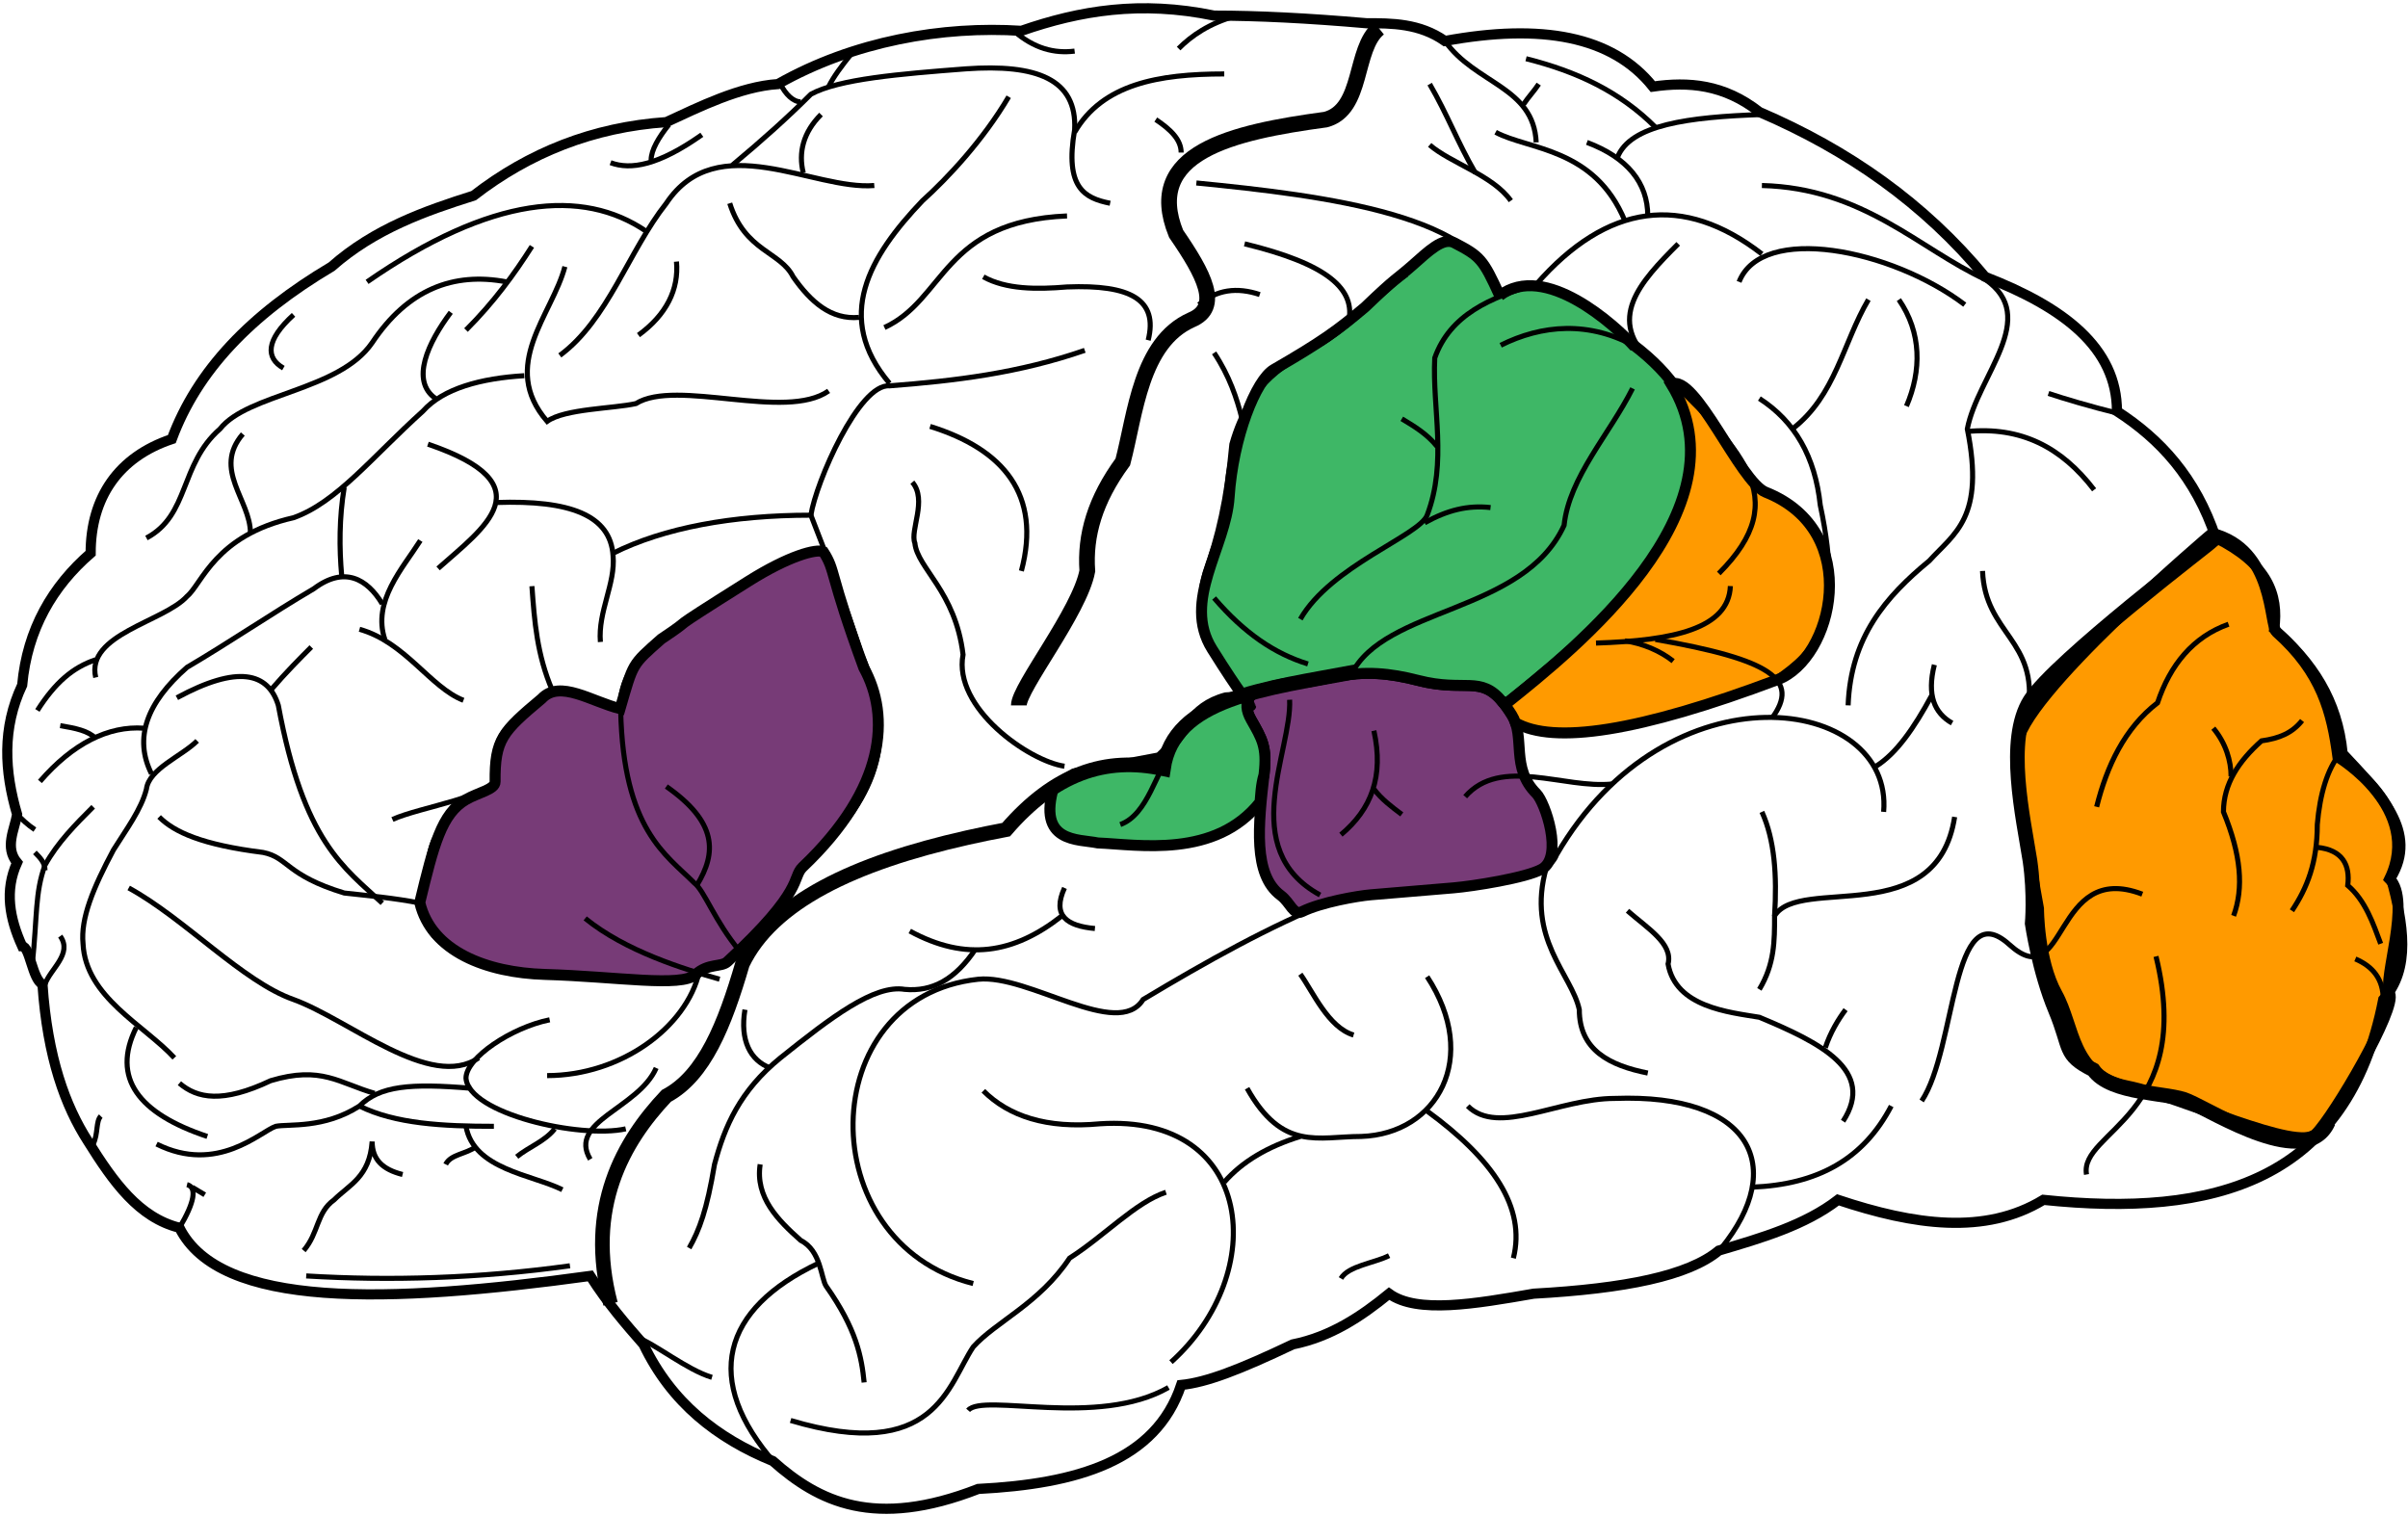 <svg width="658px" height="414px" viewBox="0 0 658 414" version="1.1" xmlns="http://www.w3.org/2000/svg" xmlns:xlink="http://www.w3.org/1999/xlink" xmlns:sketch="http://www.bohemiancoding.com/sketch/ns">
    <title>Brain</title>
    <defs></defs>
    <g id="Page-1" stroke="none" stroke-width="1" fill="none" fill-rule="evenodd" sketch:type="MSPage">
        <g id="complete_brain" sketch:type="MSLayerGroup" transform="translate(1, 2)" stroke="#000000">
            <g id="Regions" transform="translate(113.166, 63.942)" stroke-width="3" sketch:type="MSShapeGroup">
                <g id="Cerebral-Cortex" transform="translate(0, 84)" fill="#773B77">
                    <path d="M75.889,116.383 C71.979,119.916 54.502,116.924 34.697,116.343 C18.835,115.877 3.669,110.078 0.54,96.689 C4.34,80.978 6.481,72.453 13.163,68.566 C16.488,66.632 21.144,65.821 21.124,63.691 C21.019,52.158 23.131,49.973 33.866,40.979 C38.822,35.677 47.577,41.842 55.273,43.717 C58.938,31.123 58.391,31.881 66.536,24.678 C77.74,17.204 64.331,25.261 90.333,8.906 C101.467,1.904 108.871,-0.014 110.83,0.832 C114.294,6.228 112.271,6.378 121.865,32.535 C129.173,45.798 127.947,65.359 105.145,87.021 C102.112,90.012 105.971,93.089 84.606,112.86 C82.915,114.424 79.387,113.222 75.889,116.383 L75.889,116.383 L75.889,116.383 Z" id="Brocas_Area"></path>
                    <path d="M250.781,34.961 C259.019,33.417 265.402,33.96 273.406,36.012 C287.825,39.709 291.23,33.099 298.928,45.415 C302.747,51.524 298.533,59.796 305.644,66.907 C308.038,69.3 313.144,84.171 307.152,87.558 C302.912,89.954 288.25,92.247 283.037,92.684 L260.485,94.576 C256.744,94.89 246.856,96.615 241.634,99.182 C239.244,100.356 238.505,96.762 235.795,94.74 C228.204,89.076 229.655,75.543 231.263,61.534 C232.113,54.129 230.657,51.926 227.736,46.758 C222.9,38.201 233.895,36.515 242.978,36.515 L250.781,34.962 L250.781,34.961 L250.781,34.961 Z" id="Wernickes_Area"></path>
                </g>
                <g id="Auditory-Cortex" transform="translate(172, 0)" fill="#3EB766">
                    <path d="M160.57,28.891 L160.094,28.257 C203.932,61.471 156.244,101.67 125.666,126.145 L124.42,125.877 C118.302,118.485 114.167,123.285 101.405,120.012 C93.401,117.96 87.018,117.417 78.78,118.961 L74.492,119.815 C71.502,119.962 68.654,120.259 65.932,120.714 C62.66,120.994 52.577,124.145 50.44,125.325 C55.527,122.668 60.948,136.884 45.039,111.421 C36.787,98.214 48.786,83.805 49.701,69.911 C50.784,53.466 57.04,37.848 61.912,35.033 C74.774,27.6 79.258,24.401 86.852,17.98 C95.546,9.626 95.336,10.498 99.86,6.511 C104.143,2.737 108.133,-1.216 111.234,0.402 C118.258,4.066 119.075,4.818 123.621,14.839 M123.621,14.839 C135.945,5.516 155.038,22.782 160.57,28.891" id="Supramarginal_Gyrus"></path>
                    <path d="M1.853,148.772 C-2.901,164.537 8.532,163.301 13.82,164.414 C24.866,164.863 45.911,168.723 58.157,153.249 C58.348,151.344 58.386,148.633 59.231,145.806 L59.262,145.534 C60.112,138.129 58.656,135.926 55.735,130.758 C54.269,128.164 54.259,126.203 55.209,124.727 C55.015,124.621 49.178,124.664 48.942,124.727 C38.886,127.422 38.108,134.464 30.672,141.137 L7.366,145.534 L1.853,148.772 Z" id="Primary_Auditory_Cortex"></path>
                </g>
                <g id="Visual-Cortex" transform="translate(295, 38)" fill="#FF9A00">
                    <path d="M0.978,87.359 C1.052,87.442 1.127,87.526 1.202,87.614 C1.127,87.526 1.052,87.443 0.978,87.359 L0.978,87.359 Z M1.423,87.877 L2.668,88.145 C20.907,73.547 68.495,35.469 47.536,1.073 C53.983,-2.118 66.312,27.78 73.29,30.551 C100.268,41.263 91.562,76.14 76.636,81.762 C38.535,96.114 15.385,99.501 4.945,93.57 C4.69,92.827 4.361,92.107 3.929,91.415 C2.975,89.89 2.088,88.655 1.237,87.655 L1.423,87.877 Z" id="Angular_Gyrus"></path>
                    <path d="M195.303,41.805 C195.303,41.805 142.057,86.887 142.057,100.019 C142.057,113.151 147.865,144.339 147.865,144.339 C147.865,144.339 147.865,158.481 152.916,167.573 C157.967,176.664 156.956,189.796 172.109,192.827 C187.261,195.857 218.576,211.009 223.626,205.959 C228.677,200.908 245.85,171.613 243.829,167.573 C241.809,163.532 249.89,142.319 243.829,136.258 C253.143,116.979 229.687,102.923 229.687,102.923 C228.051,90.646 225.316,79.814 212.933,68.812 C210.754,66.876 212.371,46.021 195.303,41.805 L195.303,41.805 Z" id="path4815"></path>
                </g>
            </g>
            <g id="Brain" transform="translate(0.902, 0.187)" sketch:type="MSShapeGroup">
                <path d="M277.195,6.237 C255.713,4.851 231.458,9.009 210.668,20.79 C200.274,21.483 189.186,27.027 180.177,31.184 C160.08,32.57 142.756,39.5 127.51,51.281 C114.343,55.439 100.483,60.29 88.702,70.685 C66.527,83.852 51.974,99.097 45.044,117.808 C30.491,122.659 22.869,133.747 22.869,148.992 C12.474,158.001 5.544,169.782 4.158,185.028 C-1.386,196.809 -0.693,208.589 2.772,220.37 C2.079,224.528 -0.693,229.379 2.772,233.537 C-0.693,241.16 0.693,248.783 4.158,256.406 C6.237,256.406 6.93,265.414 9.702,266.8 C11.088,286.897 15.939,300.064 22.176,309.766 C29.106,320.854 36.035,330.555 47.123,333.327 C58.211,355.503 103.948,354.117 159.387,346.494 C164.238,354.117 169.089,359.661 173.94,365.205 C181.563,381.144 194.037,390.845 209.282,397.082 C221.756,408.17 237.002,415.793 265.414,404.705 C292.441,403.319 313.924,397.082 320.854,376.293 C327.783,375.6 336.792,372.135 351.345,365.205 C361.74,363.126 370.056,357.582 377.679,351.345 C385.301,356.889 401.24,354.117 417.179,351.345 C442.126,349.959 459.451,346.494 467.767,339.564 C479.548,336.099 491.329,332.634 500.338,325.704 C521.127,332.634 540.531,335.406 556.47,325.704 C602.9,330.555 639.628,320.854 649.33,270.958 C656.953,262.643 654.874,250.169 651.409,237.695 C659.032,225.221 648.637,214.826 638.242,203.739 C636.856,189.186 629.926,178.791 619.531,169.782 C620.917,160.08 617.453,151.764 603.593,144.835 C598.049,128.203 588.347,117.808 576.566,110.185 C576.566,92.86 562.013,81.773 540.531,73.457 C523.899,53.36 503.109,38.807 478.855,28.413 C469.153,20.79 459.451,20.097 449.749,21.483 C438.662,7.623 419.258,4.158 392.924,9.009 C385.994,4.158 378.372,4.158 371.442,4.158 C355.503,2.772 341.643,2.079 329.862,2.079 C309.766,-2.079 293.134,0.693 277.195,6.237 L277.195,6.237 Z" id="path2179" stroke-width="2.772"></path>
                <path d="M78.308,83.852 C70.685,90.781 70.685,95.632 75.536,98.404" id="path2181" stroke-width="1.386"></path>
                <path d="M98.404,74.843 C132.361,51.281 157.308,49.202 174.633,60.983" id="path2183" stroke-width="1.386"></path>
                <path d="M151.071,94.939 C164.238,85.238 169.782,66.527 180.177,53.36 C194.037,32.57 220.37,49.895 237.002,48.509" id="path2185" stroke-width="1.386"></path>
                <path d="M64.448,116.422 C56.132,126.124 66.527,134.44 66.527,143.449" id="path2187" stroke-width="1.386"></path>
                <path d="M38.114,144.835 C49.895,138.598 47.123,124.738 58.211,115.036 C65.834,105.334 90.781,104.641 99.79,91.474 C109.492,76.922 121.966,72.071 136.519,74.843" id="path2189" stroke-width="1.386"></path>
                <path d="M125.431,88.01 C133.054,80.387 138.598,72.764 143.449,65.141" id="path2191" stroke-width="1.386"></path>
                <path d="M172.554,89.395 C180.177,83.852 183.642,76.922 182.949,69.299" id="path2193" stroke-width="1.386"></path>
                <path d="M164.931,42.272 C170.475,44.351 178.098,42.965 189.879,34.649" id="path2195" stroke-width="1.386"></path>
                <path d="M180.87,31.877 C178.098,35.342 176.019,38.807 176.019,41.579" id="path2197" stroke-width="1.386"></path>
                <path d="M211.361,20.79 C212.747,23.562 214.826,25.641 216.905,25.641" id="path2199" stroke-width="1.386"></path>
                <path d="M230.765,12.474 C227.993,15.939 225.914,18.711 224.528,21.483" id="path2201" stroke-width="1.386"></path>
                <path d="M291.748,11.781 C286.204,12.474 280.66,11.088 275.116,6.237" id="path2203" stroke-width="1.386"></path>
                <path d="M301.45,53.36 C294.52,51.974 288.976,49.202 291.748,33.263 C292.441,19.404 281.353,15.246 261.95,16.632 C243.932,18.018 227.3,19.404 219.677,23.562 C213.44,29.798 206.51,36.035 198.195,42.965" id="path2205" stroke-width="1.386"></path>
                <path d="M222.449,29.106 C217.598,33.956 216.212,39.5 217.598,45.044" id="path2207" stroke-width="1.386"></path>
                <path d="M273.73,24.255 C266.8,36.035 257.099,46.43 250.169,52.667 C235.616,67.913 225.914,84.545 241.16,102.562" id="path2209" stroke-width="1.386"></path>
                <path d="M232.844,84.545 C225.221,85.238 219.677,80.387 214.826,73.457 C211.361,66.527 201.66,66.527 197.502,53.36" id="path2211" stroke-width="1.386"></path>
                <path d="M289.669,56.825 C255.713,58.211 256.406,79.694 239.774,87.317" id="path2213" stroke-width="1.386"></path>
                <path d="M311.845,90.781 C314.617,79.694 306.994,75.536 289.669,76.229 C281.353,76.922 273.037,76.922 266.8,73.457" id="path2215" stroke-width="1.386"></path>
                <path d="M294.52,93.553 C276.502,99.79 259.178,101.869 241.16,103.255 C232.844,102.562 221.063,129.589 219.677,138.598" id="path2217" stroke-width="1.386"></path>
                <path d="M8.316,191.958 C13.167,184.335 18.018,180.177 24.255,178.098" id="path2219" stroke-width="1.386"></path>
                <path d="M24.255,182.949 C21.483,171.168 42.965,167.703 49.202,160.773 C53.36,157.308 56.825,144.142 78.308,139.291 C90.088,135.133 99.79,122.659 113.65,110.185 C119.194,103.948 129.589,101.176 141.37,100.483" id="path2221" stroke-width="1.386"></path>
                <path d="M121.273,83.159 C115.036,91.474 110.185,101.869 117.115,106.72" id="path2223" stroke-width="1.386"></path>
                <path d="M92.167,130.975 C90.781,139.291 90.781,147.606 91.474,155.229" id="path2225" stroke-width="1.386"></path>
                <path d="M112.957,145.528 C108.106,153.15 99.79,162.159 103.255,172.554" id="path2227" stroke-width="1.386"></path>
                <path d="M96.325,169.782 C108.799,173.247 115.729,185.721 124.738,189.186" id="path2229" stroke-width="1.386"></path>
                <path d="M102.562,162.852 C98.404,155.922 92.167,152.457 83.852,158.694 C72.071,165.624 60.983,173.247 49.202,180.177 C38.114,189.879 34.649,199.581 39.5,209.282" id="path2231" stroke-width="1.386"></path>
                <path d="M9.009,211.361 C18.018,200.967 27.72,196.116 37.421,196.809" id="path2233" stroke-width="1.386"></path>
                <path d="M24.255,199.581 C22.176,197.502 18.711,196.809 14.553,196.116" id="path2235" stroke-width="1.386"></path>
                <path d="M46.43,188.493 C63.062,179.484 71.378,181.563 74.15,190.572 C81.08,227.993 92.167,234.923 102.562,244.625" id="path2237" stroke-width="1.386"></path>
                <path d="M83.159,174.633 C80.387,177.405 76.229,181.563 72.071,186.414" id="path2239" stroke-width="1.386"></path>
                <path d="M117.808,153.15 C130.282,142.063 147.606,130.282 115.036,119.194" id="path2241" stroke-width="1.386"></path>
                <path d="M133.747,135.133 C153.843,134.44 164.931,138.598 165.624,149.685 C166.317,157.308 161.466,164.931 162.159,173.247" id="path2243" stroke-width="1.386"></path>
                <path d="M217.598,234.923 C234.923,218.291 245.318,203.046 233.537,176.712 C229.379,163.545 224.528,151.071 219.677,138.598 C198.195,138.598 179.484,142.063 165.624,148.992" id="path2245" stroke-width="1.386"></path>
                <path d="M198.888,158.694 C188.493,168.396 166.317,174.633 167.703,191.958 C168.396,224.528 180.177,231.458 187.8,239.081 C190.572,241.16 193.344,249.476 200.274,257.792" id="path2247" stroke-width="1.386"></path>
                <path d="M152.457,70.685 C148.992,83.852 134.44,97.711 147.606,112.957 C152.457,109.492 165.624,109.492 171.861,108.106 C182.949,101.176 212.747,112.957 224.528,104.641" id="path2249" stroke-width="1.386"></path>
                <path d="M277.195,153.843 C282.739,133.054 272.344,120.58 252.248,114.343" id="path2251" stroke-width="1.386"></path>
                <path d="M288.976,207.203 C279.274,205.818 258.485,191.265 261.257,176.712 C259.178,159.387 248.783,153.15 248.09,146.221 C246.704,142.756 251.555,134.44 247.397,129.589" id="path2253" stroke-width="1.386"></path>
                <path d="M188.493,239.774 C194.037,230.765 194.037,222.449 180.177,212.747" id="path2255" stroke-width="1.386"></path>
                <path d="M143.449,158.001 C144.142,167.703 144.835,176.712 148.992,186.414" id="path2257" stroke-width="1.386"></path>
                <path d="M167.703,191.958 C156.615,188.493 147.606,183.642 144.142,190.572 C140.677,193.344 130.975,197.502 133.747,209.975 C133.054,215.519 112.957,218.291 105.334,221.756" id="path2259" stroke-width="1.386"></path>
                <path d="M119.887,223.142 C113.65,227.993 115.729,237.695 112.957,244.625 C114.343,259.178 130.975,261.95 148.299,264.029" id="path2261" stroke-width="1.386"></path>
                <path d="M41.579,221.063 C45.737,225.221 53.36,228.686 69.992,230.765 C76.922,232.151 76.229,237.002 92.167,241.853 C98.404,242.546 106.027,243.239 112.957,244.625" id="path2263" stroke-width="1.386"></path>
                <path d="M51.974,200.274 C47.816,204.432 38.807,207.896 38.114,213.44 C36.728,218.984 32.57,224.528 29.106,230.072 C23.562,240.467 20.097,248.783 20.79,255.713 C21.483,270.265 37.421,277.888 45.737,286.897" id="path2265" stroke-width="1.386"></path>
                <path d="M7.623,224.528 C5.544,223.142 4.158,221.756 2.772,220.37" id="path2267" stroke-width="1.386"></path>
                <path d="M23.562,218.291 C18.711,223.142 13.86,227.993 10.395,234.23 C7.623,241.853 8.316,248.09 6.93,261.257" id="path2269" stroke-width="1.386"></path>
                <path d="M10.395,235.616 C10.395,233.537 9.009,232.151 7.623,230.765" id="path2271" stroke-width="1.386"></path>
                <path d="M10.395,266.8 C11.781,262.643 18.018,258.485 14.553,253.634" id="path2273" stroke-width="1.386"></path>
                <path d="M23.562,310.459 C24.948,307.687 24.255,304.222 25.641,302.836" id="path2275" stroke-width="1.386"></path>
                <path d="M47.123,333.327 C51.281,326.397 51.974,322.24 49.202,321.547" id="path2277" stroke-width="1.386"></path>
                <path d="M54.053,324.318 L50.588,322.24" id="path2279" stroke-width="1.386"></path>
                <path d="M35.342,278.581 C28.413,292.441 36.035,302.143 54.746,308.38" id="path2281" stroke-width="1.386"></path>
                <path d="M33.263,240.467 C48.509,248.783 64.448,266.107 78.308,270.958 C93.553,276.502 115.729,295.906 128.896,286.897" id="path2283" stroke-width="1.386"></path>
                <path d="M148.299,276.502 C137.905,278.581 125.431,286.897 125.431,292.441 C126.124,302.143 156.615,309.073 169.089,306.301" id="path2285" stroke-width="1.386"></path>
                <path d="M47.123,293.827 C51.974,297.985 58.904,299.371 72.071,293.134 C85.931,288.976 90.781,293.827 100.483,296.599" id="path2287" stroke-width="1.386"></path>
                <path d="M126.817,295.213 C110.185,293.827 101.869,294.52 96.325,300.064 C86.624,306.301 76.922,304.915 73.457,305.608 C69.299,306.994 57.518,318.775 40.886,310.459" id="path2289" stroke-width="1.386"></path>
                <path d="M81.773,346.494 C104.641,347.88 128.896,347.187 153.843,343.722" id="path2291" stroke-width="1.386"></path>
                <path d="M108.106,318.775 C102.562,317.389 99.79,314.617 99.79,309.766 C99.097,319.468 93.553,321.547 89.395,325.704 C84.545,329.169 85.238,334.713 81.08,339.564" id="path2293" stroke-width="1.386"></path>
                <path d="M133.054,305.608 C119.194,305.608 106.027,304.915 96.325,300.064" id="path2295" stroke-width="1.386"></path>
                <path d="M125.431,305.608 C127.51,317.389 143.449,318.775 151.764,322.933" id="path2297" stroke-width="1.386"></path>
                <path d="M119.887,316.003 C121.273,313.231 125.431,313.231 128.203,311.152" id="path2299" stroke-width="1.386"></path>
                <path d="M139.291,313.924 C142.756,311.152 146.914,309.766 149.685,306.301" id="path2301" stroke-width="1.386"></path>
                <path d="M159.387,314.617 C153.15,304.222 172.554,300.757 177.405,289.669" id="path2303" stroke-width="1.386"></path>
                <path d="M158.001,248.783 C169.089,257.792 185.028,262.643 194.73,265.414" id="path2305" stroke-width="1.386"></path>
                <path d="M147.606,291.748 C167.703,291.748 185.721,278.581 189.186,263.336 C189.879,261.95 194.73,261.257 197.502,260.564" id="path2307" stroke-width="1.386"></path>
                <path d="M320.161,11.088 C323.626,7.623 328.476,4.158 336.099,2.079" id="path2309" stroke-width="1.386"></path>
                <path d="M332.634,18.018 C314.617,18.018 299.371,20.79 291.748,33.956" id="path2311" stroke-width="1.386"></path>
                <path d="M313.924,30.491 C318.082,33.263 320.854,36.035 320.854,39.5" id="path2313" stroke-width="1.386"></path>
                <path d="M512.811,219.677 C515.583,187.8 453.907,178.791 423.416,231.458 C419.258,242.546 381.837,238.388 362.433,243.932 C345.108,250.862 327.783,260.564 310.459,270.958 C303.529,282.046 279.274,264.029 265.414,265.414 C220.37,270.265 219.677,337.485 264.029,348.573" id="path2315" stroke-width="1.386"></path>
                <path d="M350.494,189.037 C351.187,202.896 335.941,229.923 358.81,242.397" id="path2317" stroke-width="1.386"></path>
                <path d="M304.222,223.142 C311.845,220.37 313.924,208.589 318.775,202.353" id="path2319" stroke-width="1.386"></path>
                <path d="M288.976,240.467 C285.511,248.09 289.669,250.862 297.292,251.555" id="path2321" stroke-width="1.386"></path>
                <path d="M318.082,370.056 C345.108,345.801 340.95,302.143 298.678,304.915 C284.125,306.301 273.73,302.836 266.8,295.906" id="path2323" stroke-width="1.386"></path>
                <path d="M338.871,295.213 C348.573,312.538 358.275,308.38 370.056,308.38 C390.845,307.687 402.626,286.897 388.073,264.722" id="path2325" stroke-width="1.386"></path>
                <path d="M353.424,308.38 C344.415,311.152 337.485,315.31 332.634,320.854" id="path2327" stroke-width="1.386"></path>
                <path d="M316.696,323.626 C308.38,326.397 300.064,335.406 290.362,341.643 C282.046,354.117 270.265,358.968 264.029,365.898 C257.099,376.293 253.634,397.775 214.133,385.994" id="path2329" stroke-width="1.386"></path>
                <path d="M317.389,376.986 C297.985,388.073 266.8,378.372 262.643,383.222" id="path2331" stroke-width="1.386"></path>
                <path d="M367.977,280.66 C361.047,278.581 356.889,268.879 353.424,264.029" id="path2333" stroke-width="1.386"></path>
                <path d="M246.704,252.248 C261.95,260.564 275.116,258.485 288.283,248.09" id="path2335" stroke-width="1.386"></path>
                <path d="M264.722,257.099 C259.178,265.414 252.941,268.879 245.318,268.186 C237.002,266.8 225.221,275.809 211.361,286.897 C200.274,295.906 196.116,305.608 193.344,316.003 C191.265,328.476 189.186,334.02 186.414,338.871" id="path2337" stroke-width="1.386"></path>
                <path d="M201.66,273.73 C200.274,282.046 203.046,287.59 208.589,289.669" id="path2339" stroke-width="1.386"></path>
                <path d="M192.651,374.214 C185.721,372.135 177.405,365.205 171.861,363.126" id="path2341" stroke-width="1.386"></path>
                <path d="M221.756,343.029 C195.423,355.503 189.879,374.907 209.975,397.775" id="path2343" stroke-width="1.386"></path>
                <path d="M205.818,316.003 C204.432,325.011 210.668,331.248 216.905,336.792 C222.449,339.564 222.449,347.187 223.835,349.266 C232.151,361.047 233.537,368.67 234.23,375.6" id="path2345" stroke-width="1.386"></path>
                <path d="M398.468,215.519 C408.17,204.432 425.495,213.44 438.662,212.054" id="path2347" stroke-width="1.386"></path>
                <path d="M364.512,225.914 C372.828,218.984 376.293,209.975 373.521,197.502" id="path2349" stroke-width="1.386"></path>
                <path d="M381.144,220.37 C378.372,218.291 375.6,216.212 373.521,213.44" id="path2351" stroke-width="1.386"></path>
                <path d="M364.512,347.187 C366.591,343.722 373.521,343.029 377.679,340.95" id="path2355" stroke-width="1.386"></path>
                <path d="M411.635,341.643 C415.1,327.783 406.091,314.617 388.073,301.45" id="path2359" stroke-width="1.386"></path>
                <path d="M448.363,291.055 C437.969,288.976 429.653,284.818 429.653,273.73 C427.574,264.029 415.1,254.327 420.644,234.923" id="path2363" stroke-width="1.386"></path>
                <path d="M399.161,300.064 C407.477,308.38 424.109,297.985 439.355,297.985 C476.776,296.599 486.478,316.696 468.46,338.871" id="path2365" stroke-width="1.386"></path>
                <path d="M476.776,322.24 C494.794,321.547 507.267,314.617 514.89,300.064" id="path2367" stroke-width="1.386"></path>
                <path d="M568.25,318.775 C566.171,306.994 597.9,302.83 587.241,259.172" id="path2375" stroke-width="1.386"></path>
                <path d="M442.819,246.704 C448.363,251.555 455.293,255.713 453.907,261.257 C455.986,273.037 470.539,274.423 478.855,275.809 C495.487,282.739 510.732,290.362 501.723,304.222" id="path2377" stroke-width="1.386"></path>
                <path d="M355.503,179.256 C346.494,176.484 338.178,170.94 329.862,161.238" id="path2379" stroke-width="1.386"></path>
                <path d="M382.53,72.764 C376.293,76.922 369.363,85.238 359.661,91.474 C349.959,97.018 339.564,101.869 334.713,119.194 C333.327,134.44 330.899,144.524 327.434,154.226 C324.662,163.235 327.09,171.861 331.248,178.098" id="path2381" stroke-width="1.386"></path>
                <path d="M338.178,64.448 C361.047,69.992 368.67,76.922 366.591,85.931" id="path2383" stroke-width="1.386"></path>
                <path d="M478.855,268.186 C483.013,261.257 483.013,255.02 483.013,248.09 C489.943,237.002 527.364,252.248 532.215,221.063" id="path2385" stroke-width="1.386"></path>
                <path d="M479.548,219.677 C483.013,227.3 483.706,237.002 483.013,248.09" id="path2387" stroke-width="1.386"></path>
                <path d="M329.862,94.246 C334.02,100.483 336.099,106.72 337.485,112.264" id="path2389" stroke-width="1.386"></path>
                <path d="M523.206,298.678 C532.771,284.331 531.274,241.561 547.166,255.948 C563.058,270.335 558.965,232.787 583.49,242.168" id="path2391" stroke-width="1.386"></path>
                <path d="M496.873,284.125 C498.259,279.967 500.338,276.502 502.416,273.73" id="path2393" stroke-width="1.386"></path>
                <path d="M531.522,195.423 C526.671,192.651 524.592,187.8 526.671,179.484" id="path2395" stroke-width="1.386"></path>
                <path d="M510.732,207.203 C516.276,203.739 521.127,196.809 525.978,187.8" id="path2397" stroke-width="1.386"></path>
                <path d="M539.838,153.843 C540.531,171.168 555.084,172.554 552.312,191.958" id="path2399" stroke-width="1.386"></path>
                <path d="M503.109,190.572 C503.802,171.861 513.504,160.773 525.285,151.071 C532.215,143.449 540.531,139.291 535.68,115.036 C538.452,100.483 555.777,84.545 540.531,74.15 C522.513,65.834 507.267,49.202 479.548,48.509" id="path2401" stroke-width="1.386"></path>
                <path d="M353.424,167.01 C361.74,152.457 385.994,144.142 388.073,138.598 C393.617,124.045 389.459,109.492 390.152,95.632 C394.31,83.852 405.398,79.001 417.872,75.536 C437.276,53.36 458.065,50.588 479.548,67.22" id="path2403" stroke-width="1.386"></path>
                <path d="M390.845,119.887 C388.073,116.422 384.608,114.343 381.144,112.264" id="path2405" stroke-width="1.386"></path>
                <path d="M387.38,140.677 C393.617,137.212 399.161,135.826 405.398,136.519" id="path2407" stroke-width="1.386"></path>
                <path d="M325.011,47.816 C360.354,51.281 404.705,56.825 407.477,79.001" id="path2409" stroke-width="1.386"></path>
                <path d="M410.942,52.667 C406.091,45.737 394.31,42.272 388.766,37.421" id="path2411" stroke-width="1.386"></path>
                <path d="M388.766,20.79 C393.617,29.106 396.389,36.728 401.24,45.044" id="path2413" stroke-width="1.386"></path>
                <path d="M392.924,9.009 C401.24,20.79 417.179,21.483 417.872,36.728" id="path2415" stroke-width="1.386"></path>
                <path d="M414.407,26.334 C415.793,24.255 417.179,22.869 418.565,20.79" id="path2417" stroke-width="1.386"></path>
                <path d="M442.126,58.211 C433.811,38.114 415.793,38.807 406.784,33.956" id="path2419" stroke-width="1.386"></path>
                <path d="M431.732,36.728 C442.819,40.886 448.363,47.816 448.363,56.825" id="path2421" stroke-width="1.386"></path>
                <path d="M415.1,13.86 C428.96,17.325 440.741,22.869 450.442,32.57" id="path2423" stroke-width="1.386"></path>
                <path d="M440.048,40.886 C443.512,31.877 459.451,29.798 479.548,29.106" id="path2425" stroke-width="1.386"></path>
                <path d="M473.311,74.843 C479.548,58.904 514.89,65.834 534.987,81.08" id="path2427" stroke-width="1.386"></path>
                <path d="M408.17,92.167 C419.258,86.624 432.425,85.238 445.591,92.86" id="path2429" stroke-width="1.386"></path>
                <path d="M456.679,64.448 C446.284,74.843 436.583,85.238 449.749,97.018 C474.004,120.58 488.557,133.747 467.767,154.536" id="path2431" stroke-width="1.386"></path>
                <path d="M516.969,79.694 C523.206,88.702 523.206,99.097 519.048,108.799" id="path2433" stroke-width="1.386"></path>
                <path d="M478.855,106.72 C488.557,112.957 494.101,122.659 495.487,135.826 C502.416,168.396 493.408,176.019 483.706,182.949" id="path2435" stroke-width="1.386"></path>
                <path d="M433.258,168.475 C454.048,173.326 469.293,174.019 472.758,162.931" id="path2437" stroke-width="1.386" transform="translate(453.008, 167.377) rotate(-15) translate(-453.008, -167.377) "></path>
                <path d="M442.126,172.94 C446.977,173.633 451.828,175.712 455.293,178.484" id="path2439" stroke-width="1.386"></path>
                <path d="M482.32,194.037 C489.943,183.642 482.32,178.098 450.442,172.554" id="path2441" stroke-width="1.386"></path>
                <path d="M487.864,115.036 C499.645,106.027 501.723,91.474 508.653,79.694" id="path2443" stroke-width="1.386"></path>
                <path d="M535.68,115.729 C550.233,114.343 561.32,119.887 570.329,131.668" id="path2445" stroke-width="1.386"></path>
                <path d="M557.856,105.334 C562.013,106.72 568.943,108.799 577.259,110.878" id="path2447" stroke-width="1.386"></path>
                <path d="M607.058,168.396 C597.356,171.861 591.119,179.484 587.654,189.879 C578.645,196.809 573.794,207.203 571.022,218.291" id="path2449" stroke-width="1.386"></path>
                <path d="M641.707,259.871 C646.558,261.95 649.33,265.414 649.33,270.958" id="path2451" stroke-width="1.386"></path>
                <path d="M627.154,194.73 C624.382,198.195 620.917,199.581 616.067,200.274 C609.83,205.818 605.672,212.054 605.672,219.677 C610.523,231.458 611.216,240.467 608.444,248.09" id="path2453" stroke-width="1.386"></path>
                <path d="M607.751,209.975 C607.751,205.818 606.365,200.967 602.9,196.809" id="path2455" stroke-width="1.386"></path>
                <path d="M369.111,181.273 C343.607,186.124 318.839,188.531 316.003,207.896 C300.064,204.432 286.204,209.282 273.037,224.528 C269.403,225.214 265.869,225.941 262.445,226.711 C231.266,233.727 209.084,244.398 200.967,261.257 C196.116,277.888 190.572,291.748 180.177,297.292 C168.396,309.766 158.001,327.783 164.931,354.117" id="path2579" stroke-width="4"></path>
                <path d="M624.382,246.704 C628.54,240.467 631.312,233.537 631.312,223.142 C632.005,214.826 634.084,207.896 637.549,203.739" id="path2457" stroke-width="1.386"></path>
                <path d="M631.312,229.379 C638.242,230.072 640.321,234.23 639.628,239.774 C644.479,243.932 646.558,250.169 648.637,255.713" id="path2459" stroke-width="1.386"></path>
                <path d="M444.205,103.948 C437.969,116.422 426.881,128.203 425.495,141.37 C414.407,165.624 376.293,163.545 367.284,182.256" id="path2461" stroke-width="1.386"></path>
                <path d="M276.502,190.572 C276.502,185.721 293.134,164.931 295.213,153.843 C294.52,144.142 297.292,134.44 304.915,124.045 C308.38,110.878 309.766,91.474 323.626,85.238 C331.941,81.773 327.09,72.764 319.468,61.676 C310.459,39.5 334.713,33.956 360.354,30.491 C370.749,27.72 367.977,11.088 374.907,5.544" id="path2581" stroke-width="4.3"></path>
                <path d="M342.336,78.308 C336.099,76.229 330.555,76.922 325.704,81.08" id="path2583" stroke-width="1.386"></path>
                <path d="M603.373,144.982 C602.845,145.686 559.53,178.501 552.809,189.246 C546.089,199.991 550.906,221.036 552.809,233.088 C554.122,242.278 553.406,250.202 553.406,250.202 C553.406,250.202 555.307,263.201 559.732,273.803 C564.157,284.405 561.774,286.017 570.09,290.174 C574.941,297.104 590.969,296.246 595.972,298.658 C603.429,301.88 628.387,317.871 634.341,304.406" id="path2601" stroke-width="4"></path>
            </g>
        </g>
    </g>
</svg>
